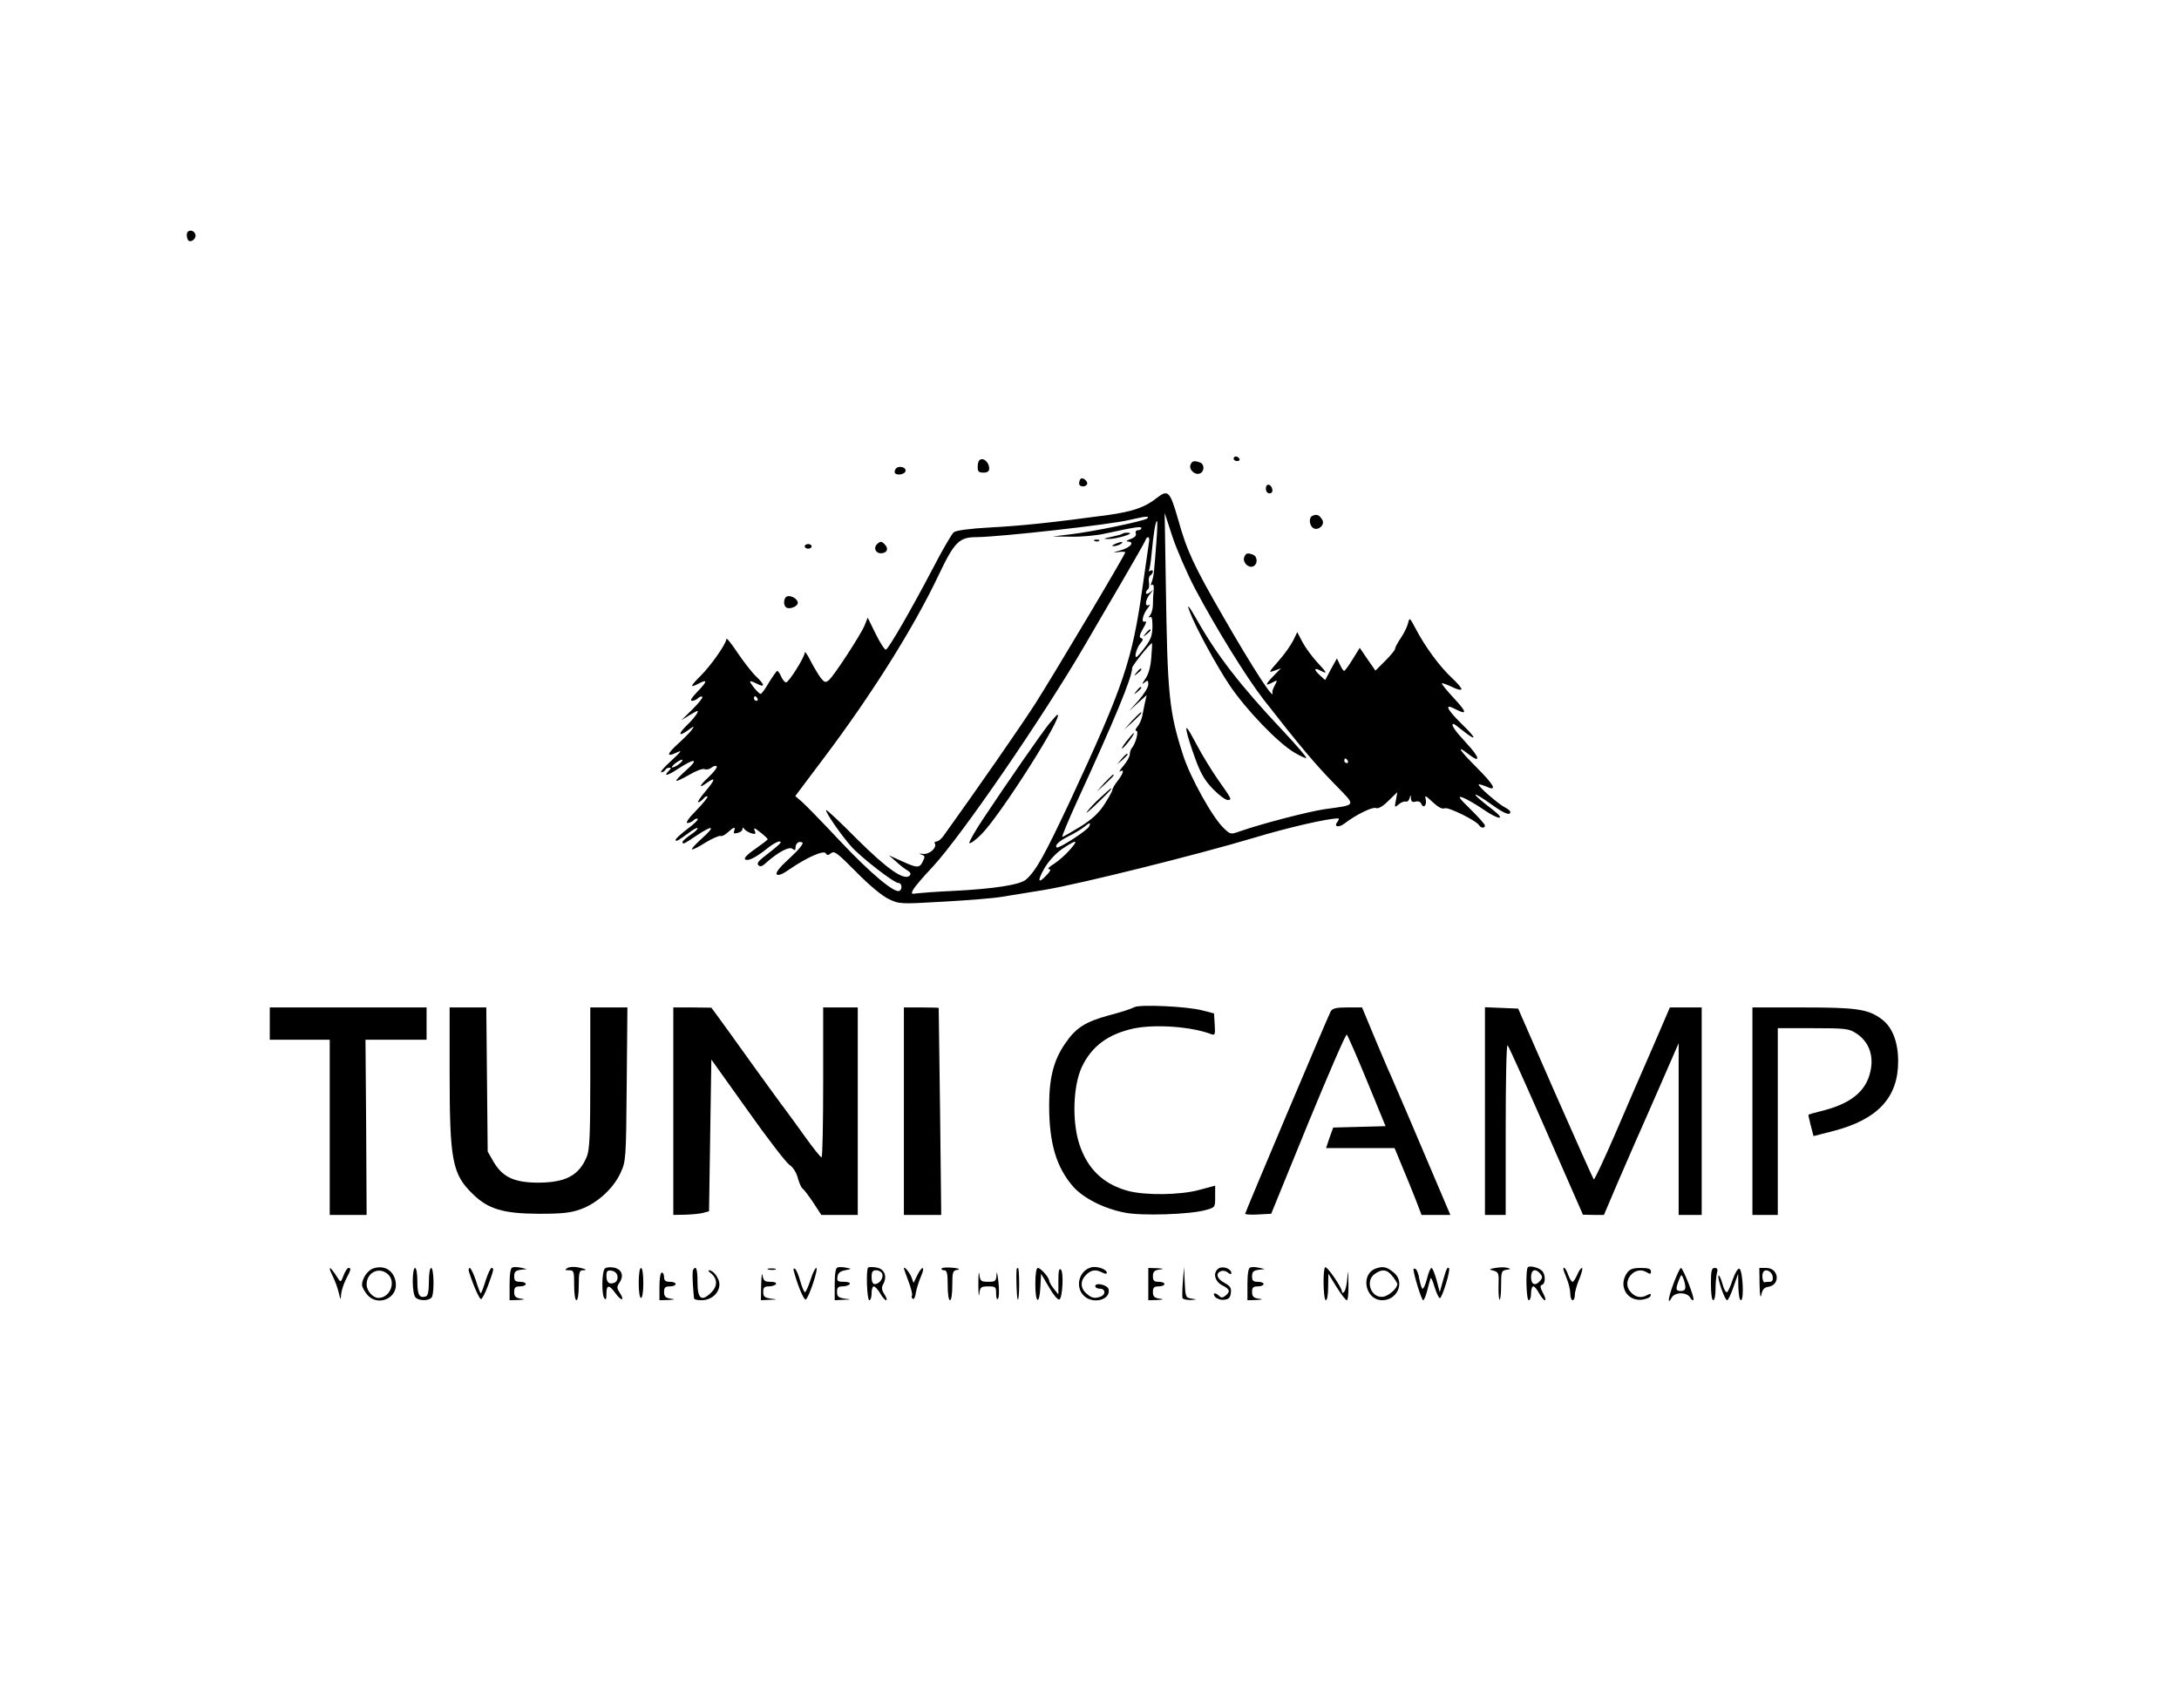 <?xml version="1.0" standalone="no"?>
<!DOCTYPE svg PUBLIC "-//W3C//DTD SVG 20010904//EN"
 "http://www.w3.org/TR/2001/REC-SVG-20010904/DTD/svg10.dtd">
<svg version="1.0" xmlns="http://www.w3.org/2000/svg"
 width="945pt" height="741pt" viewBox="0 0 945 741"
 preserveAspectRatio="xMidYMid meet">

<g transform="translate(0,741) scale(0.1,-0.1)"
fill="#000000" stroke="none">
<path d="M810 6391 c0 -11 4 -22 8 -25 14 -9 35 12 29 28 -9 23 -37 20 -37 -3z"/>
<path d="M5350 5420 c0 -5 7 -10 16 -10 8 0 12 5 9 10 -3 6 -10 10 -16 10 -5
0 -9 -4 -9 -10z"/>
<path d="M4247 5413 c-4 -3 -7 -17 -7 -30 0 -18 5 -23 25 -23 17 0 25 5 25 18
0 28 -28 51 -43 35z"/>
<path d="M5163 5394 c-8 -21 19 -46 40 -38 21 8 22 40 1 48 -25 9 -34 7 -41
-10z"/>
<path d="M3893 5383 c-7 -3 -13 -11 -13 -20 0 -17 41 -14 47 3 4 13 -16 23
-34 17z"/>
<path d="M4687 5333 c-4 -3 -7 -12 -7 -20 0 -15 26 -18 34 -4 7 11 -18 33 -27
24z"/>
<path d="M5490 5291 c0 -12 6 -21 16 -21 9 0 14 7 12 17 -5 25 -28 28 -28 4z"/>
<path d="M5018 5251 c-52 -42 -106 -60 -213 -75 -243 -33 -377 -47 -512 -54
-90 -5 -147 -13 -157 -21 -8 -7 -49 -76 -89 -154 -96 -183 -193 -351 -205
-355 -5 -1 -25 29 -44 68 l-35 71 -13 -33 c-16 -40 -133 -219 -155 -238 -15
-12 -19 -11 -36 10 -10 14 -30 47 -44 74 -14 28 -25 43 -25 35 0 -19 -69 -129
-81 -129 -5 0 -15 11 -21 25 -6 14 -14 25 -17 25 -3 0 -19 -23 -36 -50 -16
-28 -32 -50 -36 -50 -7 0 -32 28 -44 48 -5 10 1 9 24 -2 40 -21 40 -8 0 30
-17 16 -53 62 -80 102 -27 41 -49 68 -49 60 0 -20 -66 -114 -111 -159 -47 -47
-49 -55 -9 -34 40 21 38 9 -7 -37 -23 -24 -32 -38 -22 -38 8 0 20 5 27 12 6 6
14 9 18 5 3 -3 -16 -27 -42 -53 l-49 -48 39 24 c34 20 37 21 28 4 -6 -10 -24
-32 -41 -48 -41 -39 -40 -54 1 -25 29 21 31 22 18 3 -8 -11 -34 -37 -57 -58
-51 -46 -55 -62 -10 -41 27 13 24 8 -22 -35 -30 -27 -50 -50 -43 -50 6 0 14 5
17 10 3 6 11 10 18 10 8 0 8 -3 -1 -12 -28 -28 -8 -24 40 8 72 47 91 43 34 -7
-26 -23 -45 -43 -43 -46 3 -2 28 10 56 26 28 17 58 28 66 25 8 -4 22 -1 30 6
9 7 19 10 23 6 4 -4 -12 -25 -35 -47 -43 -40 -45 -52 -5 -23 37 26 34 12 -9
-39 -22 -26 -36 -47 -31 -47 5 0 15 7 22 15 7 9 15 13 18 10 3 -3 -19 -30 -48
-60 -32 -32 -48 -55 -39 -55 8 0 20 5 27 12 6 6 14 9 18 6 3 -4 -17 -23 -45
-44 -28 -21 -51 -42 -51 -47 0 -10 12 -3 58 31 18 14 35 23 37 20 3 -3 -10
-16 -30 -29 -19 -13 -35 -27 -35 -31 0 -12 5 -10 60 27 72 48 85 43 26 -10
-28 -25 -48 -47 -45 -49 2 -3 29 10 58 29 30 18 60 31 66 29 6 -3 20 5 32 16
26 24 34 25 27 6 -4 -11 0 -13 15 -9 12 3 21 10 21 17 0 8 2 8 8 0 4 -6 17
-14 29 -18 19 -6 22 -4 16 11 -6 14 -1 13 24 -7 18 -14 32 -27 32 -30 1 -3
-22 -20 -49 -39 -48 -33 -62 -51 -39 -51 16 0 50 20 89 52 19 15 41 28 50 28
15 -1 3 -12 -70 -69 -22 -17 -28 -27 -21 -34 8 -8 17 -5 33 10 51 46 101 73
115 61 10 -8 13 -7 13 5 0 19 16 31 30 22 6 -4 -18 -33 -55 -67 -43 -39 -63
-64 -56 -71 6 -6 25 1 53 21 77 53 150 85 159 71 6 -10 11 -10 23 0 14 12 28
1 109 -81 56 -57 111 -103 140 -117 48 -23 49 -23 240 -12 106 6 219 15 252
21 33 5 116 19 185 30 155 26 664 153 905 225 149 45 322 85 368 85 5 0 4 -6
-2 -14 -19 -22 4 -28 30 -8 51 39 121 73 136 67 11 -4 30 7 55 32 l38 37 -6
-34 c-7 -34 -6 -34 12 -19 10 9 24 14 31 12 6 -2 13 4 16 14 4 17 5 17 6 -1 1
-13 7 -17 20 -13 12 3 22 -1 25 -10 9 -22 25 -6 19 20 -5 19 -2 18 30 -12 24
-22 41 -32 53 -27 16 6 136 -53 149 -74 8 -13 25 -13 25 -1 0 5 -28 37 -62 70
-53 52 -58 60 -33 51 16 -6 56 -29 88 -51 66 -46 101 -48 43 -3 -103 78 -103
93 -1 20 49 -35 75 -45 75 -28 0 5 -10 13 -22 19 -27 13 -121 94 -115 100 3 2
16 -2 31 -8 51 -24 39 3 -39 81 -76 76 -93 103 -38 60 56 -44 52 -17 -6 45
-52 56 -72 85 -57 85 2 0 20 -13 41 -30 62 -49 60 -34 -5 29 -66 65 -78 91
-30 66 54 -28 53 -16 -4 46 -32 34 -55 63 -53 65 2 2 21 -5 43 -15 21 -11 40
-16 42 -11 2 5 -18 28 -44 52 -50 47 -114 133 -155 212 -26 49 -26 49 -33 21
-4 -15 -18 -44 -32 -64 -13 -19 -24 -40 -24 -46 0 -5 -20 -29 -43 -52 l-42
-42 -34 49 -34 50 -31 -50 c-17 -28 -33 -50 -37 -50 -3 0 -11 12 -18 27 l-13
27 -26 -47 -25 -47 -24 22 c-27 25 -24 34 6 18 29 -15 27 -9 -18 39 -21 23
-49 61 -62 85 l-23 44 -18 -37 c-10 -20 -38 -60 -64 -89 -43 -49 -44 -51 -17
-41 l28 10 -34 -35 c-36 -37 -35 -44 0 -25 19 10 20 9 8 -13 -7 -13 -12 -26
-11 -30 13 -47 -83 101 -213 327 -127 220 -158 286 -196 423 -35 121 -43 130
-91 93z m164 -393 c91 -172 225 -389 300 -485 152 -195 227 -284 306 -364 95
-98 99 -89 -43 -109 -74 -11 -273 -63 -368 -96 -39 -14 -41 -14 -69 13 -50 47
-146 221 -177 317 -61 190 -68 259 -75 741 l-5 310 33 -101 c18 -55 62 -157
98 -226z m-207 303 c-13 -11 -238 -58 -335 -69 l-75 -9 80 -1 c44 -1 112 5
150 14 129 28 155 32 155 23 0 -5 -7 -9 -15 -9 -8 0 -12 -6 -9 -14 3 -9 -5
-18 -23 -24 -17 -6 -21 -11 -11 -11 32 -2 8 -28 -35 -39 -30 -8 -33 -10 -9 -7
17 3 32 2 32 -1 0 -10 -305 -522 -390 -656 -69 -107 -249 -366 -399 -575 -9
-12 -22 -23 -29 -23 -7 0 -11 -4 -8 -8 11 -19 -23 -49 -51 -46 -15 2 -20 1
-10 -2 20 -6 20 -9 7 -35 -14 -25 -24 -24 -90 6 l-55 25 31 -27 c17 -16 39
-33 50 -39 13 -8 16 -15 9 -22 -23 -24 -97 28 -228 158 -71 72 -132 129 -134
126 -6 -6 66 -110 109 -158 43 -48 185 -158 204 -158 15 0 19 -26 5 -34 -20
-13 -127 77 -256 214 -75 80 -150 157 -166 171 l-30 26 127 169 c206 274 387
562 495 790 68 143 89 164 163 164 103 1 579 54 666 75 69 16 87 18 75 6z m40
-103 c-4 -51 -8 -106 -10 -123 -1 -16 -6 -39 -10 -49 -5 -12 -5 -17 2 -13 6 4
8 -6 6 -26 -2 -18 -3 -45 -3 -61 0 -15 -5 -35 -12 -44 -8 -10 -9 -13 -1 -9 8
5 11 -7 11 -40 0 -38 -7 -57 -32 -90 -17 -23 -34 -43 -38 -43 -10 0 3 43 19
61 11 13 11 18 2 21 -10 3 -7 14 8 41 14 23 17 34 8 31 -18 -7 -8 33 14 60 9
11 10 16 4 12 -20 -11 -16 24 5 48 16 20 16 20 0 7 -11 -8 -18 -9 -18 -3 0 6
4 13 9 16 4 3 6 16 4 30 -3 13 0 27 6 30 6 4 11 12 11 17 0 6 -5 7 -12 3 -6
-4 -8 -3 -5 2 3 5 8 36 11 69 8 86 17 145 24 145 2 0 1 -42 -3 -92z m-32 0
c-2 -13 -14 -100 -28 -195 -45 -319 -82 -428 -314 -927 -110 -234 -147 -302
-191 -341 -26 -23 -139 -41 -325 -50 -66 -3 -132 -8 -148 -10 -25 -4 -27 -3
-16 17 6 11 43 55 83 97 127 137 481 653 663 966 38 66 111 190 161 276 50 86
94 163 98 172 9 25 22 21 17 -5z m10 -500 c-3 -41 -12 -73 -26 -93 -15 -22
-16 -26 -4 -16 15 12 17 11 17 -8 0 -12 -19 -43 -42 -69 l-42 -47 38 35 39 35
-7 -30 c-3 -16 -9 -43 -12 -60 -3 -16 -13 -38 -21 -47 -9 -10 -11 -18 -5 -18
12 0 -3 -56 -19 -74 -5 -6 -9 -18 -9 -27 0 -10 -12 -32 -27 -50 -16 -18 -22
-30 -15 -25 19 12 14 -9 -10 -40 -12 -15 -23 -33 -24 -41 -1 -7 -17 -35 -35
-63 -24 -37 -53 -64 -104 -96 -40 -24 -74 -44 -78 -44 -3 0 23 64 59 143 170
370 244 549 244 590 0 10 78 107 86 107 1 0 0 -28 -3 -62z m-1708 -178 c3 -5
1 -10 -4 -10 -6 0 -11 5 -11 10 0 6 2 10 4 10 3 0 8 -4 11 -10z m-341 -285
c-10 -8 -23 -14 -29 -14 -5 -1 1 8 15 19 14 10 27 17 29 14 3 -2 -4 -11 -15
-19z m2901 15 c3 -5 1 -10 -4 -10 -6 0 -11 5 -11 10 0 6 2 10 4 10 3 0 8 -4
11 -10z m-1121 -284 c-6 -17 -134 -99 -141 -92 -10 9 9 27 50 48 23 11 53 29
66 39 29 23 32 23 25 5z m-85 -103 c-18 -21 -49 -48 -68 -60 -20 -12 -30 -23
-22 -23 10 0 7 -8 -9 -25 -38 -41 -43 -29 -11 28 19 32 48 64 78 85 63 42 73
41 32 -5z"/>
<path d="M5160 4756 c24 -65 115 -232 171 -316 72 -108 212 -253 282 -294 26
-16 50 -26 52 -24 3 3 -43 56 -102 119 -184 195 -287 329 -373 482 -34 60 -46
73 -30 33z"/>
<path d="M5146 4240 c3 -19 20 -73 37 -119 23 -64 41 -96 77 -133 25 -26 54
-48 64 -48 20 0 19 2 -43 90 -25 36 -68 105 -94 155 -35 66 -46 81 -41 55z"/>
<path d="M4868 5095 c-3 -3 -25 -9 -49 -14 -34 -7 -37 -9 -14 -9 36 -1 121 25
89 27 -11 1 -23 -1 -26 -4z"/>
<path d="M4748 5063 c7 -3 16 -2 19 1 4 3 -2 6 -13 5 -11 0 -14 -3 -6 -6z"/>
<path d="M4835 5050 c-13 -6 -15 -9 -5 -9 8 0 22 4 30 9 18 12 2 12 -25 0z"/>
<path d="M4969 4663 c-13 -16 -12 -17 4 -4 9 7 17 15 17 17 0 8 -8 3 -21 -13z"/>
<path d="M4548 4268 c-35 -44 -176 -247 -285 -411 -36 -54 -62 -101 -59 -104
4 -4 27 13 51 37 80 78 361 520 331 520 -2 0 -19 -19 -38 -42z"/>
<path d="M4929 4493 c-13 -16 -12 -17 4 -4 9 7 17 15 17 17 0 8 -8 3 -21 -13z"/>
<path d="M4929 4413 c-13 -16 -12 -17 4 -4 16 13 21 21 13 21 -2 0 -10 -8 -17
-17z"/>
<path d="M4909 4283 l-34 -38 38 34 c20 19 37 36 37 38 0 8 -8 0 -41 -34z"/>
<path d="M4884 4193 c-15 -20 -23 -33 -16 -29 13 8 56 66 49 66 -3 0 -17 -17
-33 -37z"/>
<path d="M4864 4118 l-19 -23 23 19 c12 11 22 21 22 23 0 8 -8 2 -26 -19z"/>
<path d="M4789 4013 l-34 -38 38 34 c20 19 37 36 37 38 0 8 -8 0 -41 -34z"/>
<path d="M4774 3952 c-22 -20 -49 -48 -59 -62 -11 -14 9 2 43 35 56 54 67 66
60 65 -2 0 -21 -17 -44 -38z"/>
<path d="M5693 5173 c-17 -6 -16 -38 0 -52 21 -17 56 12 41 35 -12 20 -23 25
-41 17z"/>
<path d="M3803 5049 c-16 -16 -5 -39 17 -39 25 0 35 18 20 35 -15 18 -22 19
-37 4z"/>
<path d="M3490 5040 c0 -5 7 -10 15 -10 8 0 15 5 15 10 0 6 -7 10 -15 10 -8 0
-15 -4 -15 -10z"/>
<path d="M5396 4993 c-8 -21 17 -48 38 -40 21 8 21 43 0 51 -24 9 -31 7 -38
-11z"/>
<path d="M3413 4823 c-15 -6 -17 -39 -3 -48 15 -10 50 5 50 20 0 17 -30 34
-47 28z"/>
<path d="M4919 3041 c-10 -6 -58 -22 -109 -35 -103 -28 -144 -54 -191 -123
-49 -71 -69 -148 -69 -268 0 -164 31 -268 104 -352 44 -50 134 -96 224 -113
72 -15 283 -8 350 11 42 11 42 12 42 59 l0 47 -67 -18 c-82 -23 -234 -25 -310
-5 -108 29 -178 96 -213 206 -31 98 -26 249 11 330 43 92 115 145 227 169 93
19 250 8 335 -25 16 -6 18 -1 15 42 l-3 48 -50 13 c-67 18 -275 27 -296 14z"/>
<path d="M1170 2970 l0 -70 130 0 130 0 0 -380 0 -380 80 0 80 0 -2 380 -3
380 133 0 132 0 0 70 0 70 -340 0 -340 0 0 -70z"/>
<path d="M1950 2758 c0 -382 11 -441 101 -528 67 -65 131 -84 284 -85 106 0
140 4 184 20 72 26 142 91 172 157 24 52 24 60 27 386 l3 332 -80 0 -81 0 0
-305 c0 -252 -3 -312 -15 -342 -34 -82 -91 -112 -209 -113 -104 0 -155 23
-194 88 l-27 47 -3 313 -3 312 -80 0 -79 0 0 -282z"/>
<path d="M2920 2590 l0 -450 53 1 c28 1 63 4 77 8 l25 7 5 329 5 329 157 -220
c86 -122 168 -228 182 -237 15 -10 30 -33 36 -57 6 -21 15 -42 20 -45 5 -3 26
-30 46 -60 l36 -55 79 0 79 0 0 450 0 450 -75 0 -75 0 0 -325 c0 -179 -3 -325
-7 -325 -5 0 -37 41 -73 91 -36 50 -74 103 -85 117 -12 15 -74 101 -140 192
-65 91 -132 184 -149 207 l-31 42 -82 1 -83 0 0 -450z"/>
<path d="M3920 2590 l0 -450 81 0 81 0 -5 448 c-3 246 -6 448 -6 450 -1 1 -35
2 -76 2 l-75 0 0 -450z"/>
<path d="M5771 3023 c-14 -27 -371 -872 -371 -878 0 -3 25 -5 56 -3 l57 3 160
392 c89 216 164 390 168 385 4 -4 44 -95 88 -202 l80 -195 -114 -3 -113 -3
-16 -44 -15 -45 149 0 148 0 34 -82 c19 -46 46 -111 59 -145 l24 -63 63 0 62
0 -14 33 c-142 335 -240 564 -246 576 -5 9 -34 78 -66 154 l-57 137 -63 0
c-50 0 -65 -4 -73 -17z"/>
<path d="M6440 2590 l0 -450 45 0 45 0 0 371 c0 203 3 368 8 365 4 -2 79 -169
167 -370 l160 -365 46 -1 45 0 63 148 c35 81 70 161 77 177 8 17 52 118 99
225 l85 195 0 -372 0 -373 50 0 50 0 0 450 0 450 -69 0 -69 0 -74 -172 c-42
-95 -115 -264 -163 -376 -48 -111 -90 -200 -93 -198 -3 3 -78 171 -167 373
l-161 368 -72 3 -72 3 0 -451z"/>
<path d="M7600 2590 l0 -450 55 0 55 0 0 405 0 405 154 0 c142 0 155 -2 187
-23 49 -32 72 -85 64 -146 -13 -95 -76 -153 -203 -187 -37 -9 -68 -18 -69 -19
-1 0 3 -21 10 -47 l12 -46 86 22 c192 50 281 145 281 302 0 86 -26 151 -74
185 -58 42 -108 49 -340 49 l-218 0 0 -450z"/>
<path d="M1619 1908 c-25 -8 -49 -44 -49 -72 0 -7 9 -25 21 -40 45 -57 137
-18 125 53 -8 50 -49 75 -97 59z m63 -25 c37 -33 10 -103 -41 -103 -24 0 -51
31 -51 58 0 53 54 79 92 45z"/>
<path d="M2222 1912 c-8 -2 -12 -28 -12 -73 l0 -69 38 1 c30 2 32 3 10 6 -22
3 -28 10 -28 29 0 19 5 24 25 24 14 0 25 5 25 10 0 6 -11 10 -25 10 -20 0 -25
5 -25 24 0 19 6 25 28 28 l27 3 -25 6 c-14 3 -31 4 -38 1z"/>
<path d="M2460 1909 c-12 -7 -10 -9 8 -9 21 0 22 -4 22 -65 0 -37 4 -65 10
-65 6 0 10 28 10 65 0 54 3 65 17 65 24 0 13 6 -22 13 -17 3 -37 2 -45 -4z"/>
<path d="M2622 1906 c-12 -17 -13 -109 -2 -126 7 -11 10 -7 10 18 0 40 12 41
40 1 25 -34 41 -32 18 3 -13 20 -14 26 -1 45 21 31 8 60 -28 65 -16 3 -33 0
-37 -6z m56 -32 c2 -13 -4 -24 -13 -28 -24 -9 -35 1 -35 30 0 21 4 25 23 22
13 -2 23 -11 25 -24z"/>
<path d="M3632 1912 c-8 -2 -12 -28 -12 -73 l0 -69 38 2 c36 1 36 1 5 5 -27 4
-33 9 -33 29 0 19 5 24 24 24 14 0 28 5 31 10 4 6 -7 10 -25 10 -27 0 -31 3
-28 22 2 16 12 24 33 28 30 6 30 6 5 11 -14 3 -31 4 -38 1z"/>
<path d="M3765 1912 c-10 -10 -5 -142 5 -142 6 0 10 14 10 30 0 17 4 30 9 30
6 0 18 -13 28 -30 9 -16 21 -30 26 -30 5 0 2 11 -7 25 -13 20 -14 30 -5 46 18
34 4 66 -31 71 -17 3 -32 2 -35 0z m61 -27 c7 -18 -12 -45 -32 -45 -9 0 -14
11 -14 30 0 23 4 30 20 30 11 0 23 -7 26 -15z"/>
<path d="M4084 1908 c-3 -4 2 -8 10 -8 13 0 16 -13 16 -65 0 -37 4 -65 10 -65
6 0 10 28 10 64 0 59 2 65 23 68 13 3 5 6 -21 9 -24 2 -46 1 -48 -3z"/>
<path d="M4730 1912 c-51 -16 -68 -84 -30 -122 39 -39 117 -19 108 27 -3 19
-58 32 -58 14 0 -6 9 -11 20 -11 24 0 27 -25 4 -34 -26 -10 -40 -7 -62 13 -27
23 -28 55 -2 81 22 22 42 25 71 10 11 -6 19 -7 19 -1 0 16 -45 31 -70 23z"/>
<path d="M5287 1909 c-28 -16 -21 -56 13 -74 34 -17 37 -27 15 -45 -12 -10
-19 -10 -27 -2 -18 18 -32 14 -18 -4 8 -8 25 -14 39 -12 20 2 27 9 29 30 3 21
-3 30 -27 43 -33 17 -41 42 -16 51 8 4 22 1 30 -6 10 -8 15 -9 15 -2 0 18 -34
31 -53 21z"/>
<path d="M5422 1912 c-8 -2 -12 -28 -12 -73 l0 -69 38 1 c30 2 32 3 10 6 -22
3 -28 10 -28 29 0 19 5 24 25 24 14 0 25 5 25 10 0 6 -11 10 -25 10 -20 0 -25
5 -25 24 0 19 6 25 28 28 l27 3 -25 6 c-14 3 -31 4 -38 1z"/>
<path d="M5747 1913 c-11 -10 -8 -143 3 -143 6 0 10 26 10 58 l1 57 35 -57
c20 -32 40 -58 45 -58 5 0 8 33 7 73 -1 59 -2 63 -5 22 -2 -27 -8 -54 -14 -59
-6 -6 -9 -6 -9 1 0 18 -66 113 -73 106z"/>
<path d="M5968 1908 c-70 -24 -48 -138 27 -138 64 0 98 76 53 117 -31 27 -48
32 -80 21z m71 -34 c12 -15 21 -30 21 -34 0 -19 -39 -53 -63 -55 -51 -6 -78
69 -35 99 32 23 54 20 77 -10z"/>
<path d="M6485 1910 c-28 -5 -29 -6 -7 -12 21 -6 23 -12 21 -62 -1 -31 1 -59
4 -63 4 -3 7 23 7 60 0 60 2 66 23 69 21 3 21 4 2 9 -11 3 -33 2 -50 -1z"/>
<path d="M6626 1913 c-10 -11 -7 -143 4 -143 6 0 10 14 10 30 0 17 4 30 10 30
5 0 16 -13 25 -30 9 -16 20 -30 25 -30 5 0 1 14 -8 31 -13 24 -14 33 -4 36 16
6 15 48 -2 62 -17 14 -52 22 -60 14z m54 -28 c10 -12 10 -18 0 -30 -21 -25
-40 -18 -40 15 0 33 19 40 40 15z"/>
<path d="M1430 1907 c0 -4 7 -21 15 -37 8 -16 19 -46 24 -67 8 -33 9 -34 10
-10 1 15 10 45 21 67 23 44 24 50 11 50 -5 0 -14 -15 -21 -32 -11 -30 -13 -31
-23 -15 -23 36 -36 52 -37 44z"/>
<path d="M1790 1852 c0 -32 5 -63 12 -70 17 -17 65 -15 72 4 10 26 7 124 -4
124 -6 0 -10 -26 -10 -59 0 -39 -4 -61 -12 -64 -29 -10 -38 6 -38 64 0 33 -4
59 -10 59 -6 0 -10 -26 -10 -58z"/>
<path d="M2034 1893 c19 -60 45 -118 52 -118 5 0 19 27 31 60 25 68 26 75 15
75 -5 0 -16 -25 -26 -55 -9 -30 -19 -55 -21 -55 -2 0 -12 25 -21 55 -10 30
-22 55 -27 55 -4 0 -6 -8 -3 -17z"/>
<path d="M2770 1845 c0 -37 4 -65 10 -65 6 0 10 28 10 65 0 37 -4 65 -10 65
-6 0 -10 -28 -10 -65z"/>
<path d="M3006 1902 c-3 -5 -3 -33 -1 -63 2 -30 4 -57 5 -61 0 -5 15 -8 33 -8
42 0 77 31 77 69 0 26 -26 61 -45 61 -5 0 -2 -6 7 -12 30 -24 31 -56 3 -84
-42 -42 -60 -29 -60 44 0 57 -6 75 -19 54z"/>
<path d="M3333 1903 c9 -2 23 -2 30 0 6 3 -1 5 -18 5 -16 0 -22 -2 -12 -5z"/>
<path d="M3442 1899 c16 -62 44 -129 52 -126 13 4 57 137 46 137 -5 0 -17 -25
-26 -55 -10 -30 -20 -52 -24 -50 -4 3 -13 25 -20 50 -7 25 -17 48 -22 51 -6 4
-8 0 -6 -7z"/>
<path d="M3920 1908 c0 -2 9 -27 20 -56 11 -29 18 -57 15 -62 -3 -5 -1 -11 4
-14 5 -3 11 9 13 27 3 17 13 49 22 70 20 45 6 50 -16 5 l-16 -33 -10 27 c-9
21 -32 48 -32 36z"/>
<path d="M4243 1840 c0 -41 2 -60 4 -42 4 29 7 32 39 32 32 0 34 -2 34 -32 0
-18 4 -28 8 -22 5 5 6 38 2 74 -4 36 -8 50 -8 33 -2 -31 -5 -33 -36 -33 -32 0
-35 3 -39 33 -2 17 -4 -2 -4 -43z"/>
<path d="M4409 1905 c-3 -30 0 -127 5 -132 3 -4 6 26 6 65 0 40 -2 72 -5 72
-3 0 -5 -2 -6 -5z"/>
<path d="M4490 1840 c0 -84 18 -94 22 -12 l3 57 34 -58 c18 -32 38 -56 45 -54
14 5 20 117 7 130 -8 8 -11 -7 -11 -48 l0 -60 -20 25 c-11 14 -20 30 -20 35
-1 15 -37 55 -49 55 -7 0 -11 -26 -11 -70z"/>
<path d="M4980 1840 l0 -70 38 1 c30 2 32 3 10 6 -22 3 -28 10 -28 29 0 19 5
24 25 24 14 0 25 5 25 10 0 6 -11 10 -25 10 -20 0 -25 5 -25 24 0 19 6 26 28
29 22 3 20 4 -10 6 l-38 1 0 -70z"/>
<path d="M5130 1852 c-3 -34 -3 -67 -2 -72 2 -6 18 -9 35 -9 30 2 30 2 5 6
-26 4 -27 7 -30 71 l-3 67 -5 -63z"/>
<path d="M6130 1905 c0 -21 35 -135 42 -135 4 0 12 19 18 43 6 23 12 47 14 52
2 6 10 -11 17 -36 8 -26 18 -48 23 -50 9 -4 48 122 40 130 -7 7 -11 -2 -26
-54 l-14 -50 -14 53 c-8 28 -17 52 -22 52 -4 0 -13 -20 -19 -45 -6 -25 -15
-45 -19 -45 -4 0 -10 18 -14 39 -3 22 -11 43 -16 46 -6 3 -10 3 -10 0z"/>
<path d="M6780 1905 c0 -3 7 -22 15 -42 8 -19 15 -48 15 -64 0 -16 5 -29 10
-29 6 0 10 11 10 24 0 13 9 45 20 70 10 25 15 46 11 46 -5 0 -14 -13 -21 -30
-7 -16 -16 -30 -20 -30 -5 0 -13 14 -19 30 -9 26 -21 40 -21 25z"/>
<path d="M7056 1888 c-38 -54 -2 -121 62 -116 19 2 37 9 40 16 3 11 0 12 -15
4 -27 -15 -53 -9 -74 17 -37 46 22 114 73 82 14 -9 18 -8 18 4 0 11 -11 15
-44 15 -35 0 -48 -5 -60 -22z"/>
<path d="M7258 1843 c-24 -65 -28 -98 -7 -60 6 10 22 17 39 17 17 0 33 -7 39
-17 5 -10 12 -15 15 -12 7 7 -45 139 -54 139 -4 0 -18 -30 -32 -67z m51 -15
c1 -12 -6 -18 -19 -18 -23 0 -24 8 -9 47 10 26 12 27 19 8 5 -11 9 -28 9 -37z"/>
<path d="M7420 1840 c0 -40 4 -70 10 -70 6 0 10 21 10 48 0 26 3 57 6 70 5 16
2 22 -10 22 -13 0 -16 -12 -16 -70z"/>
<path d="M7515 1861 c-9 -28 -20 -53 -25 -56 -5 -3 -14 13 -20 36 -6 22 -14
39 -17 36 -7 -8 27 -107 37 -107 5 0 17 26 28 58 l20 57 1 -57 c1 -33 5 -58
11 -58 15 0 8 132 -7 137 -6 2 -18 -18 -28 -46z"/>
<path d="M7631 1838 c1 -49 4 -63 8 -43 4 21 13 31 29 33 55 8 47 82 -8 82
l-30 0 1 -72z m57 34 c2 -15 -2 -22 -12 -22 -9 0 -19 -1 -23 -2 -8 -4 -14 33
-6 44 10 17 38 3 41 -20z"/>
<path d="M3301 1838 l-1 -68 38 2 c36 1 36 1 5 5 -27 4 -33 9 -33 29 0 19 5
24 24 24 14 0 28 5 31 10 4 6 -6 10 -24 10 -25 0 -30 5 -34 28 -2 15 -5 -3 -6
-40z"/>
<path d="M2860 1830 l0 -60 38 1 c30 2 32 3 10 6 -22 3 -28 10 -28 29 0 19 5
24 25 24 14 0 25 5 25 10 0 6 -11 10 -25 10 -18 0 -25 5 -25 20 0 11 -4 20
-10 20 -6 0 -10 -27 -10 -60z"/>
</g>
</svg>
